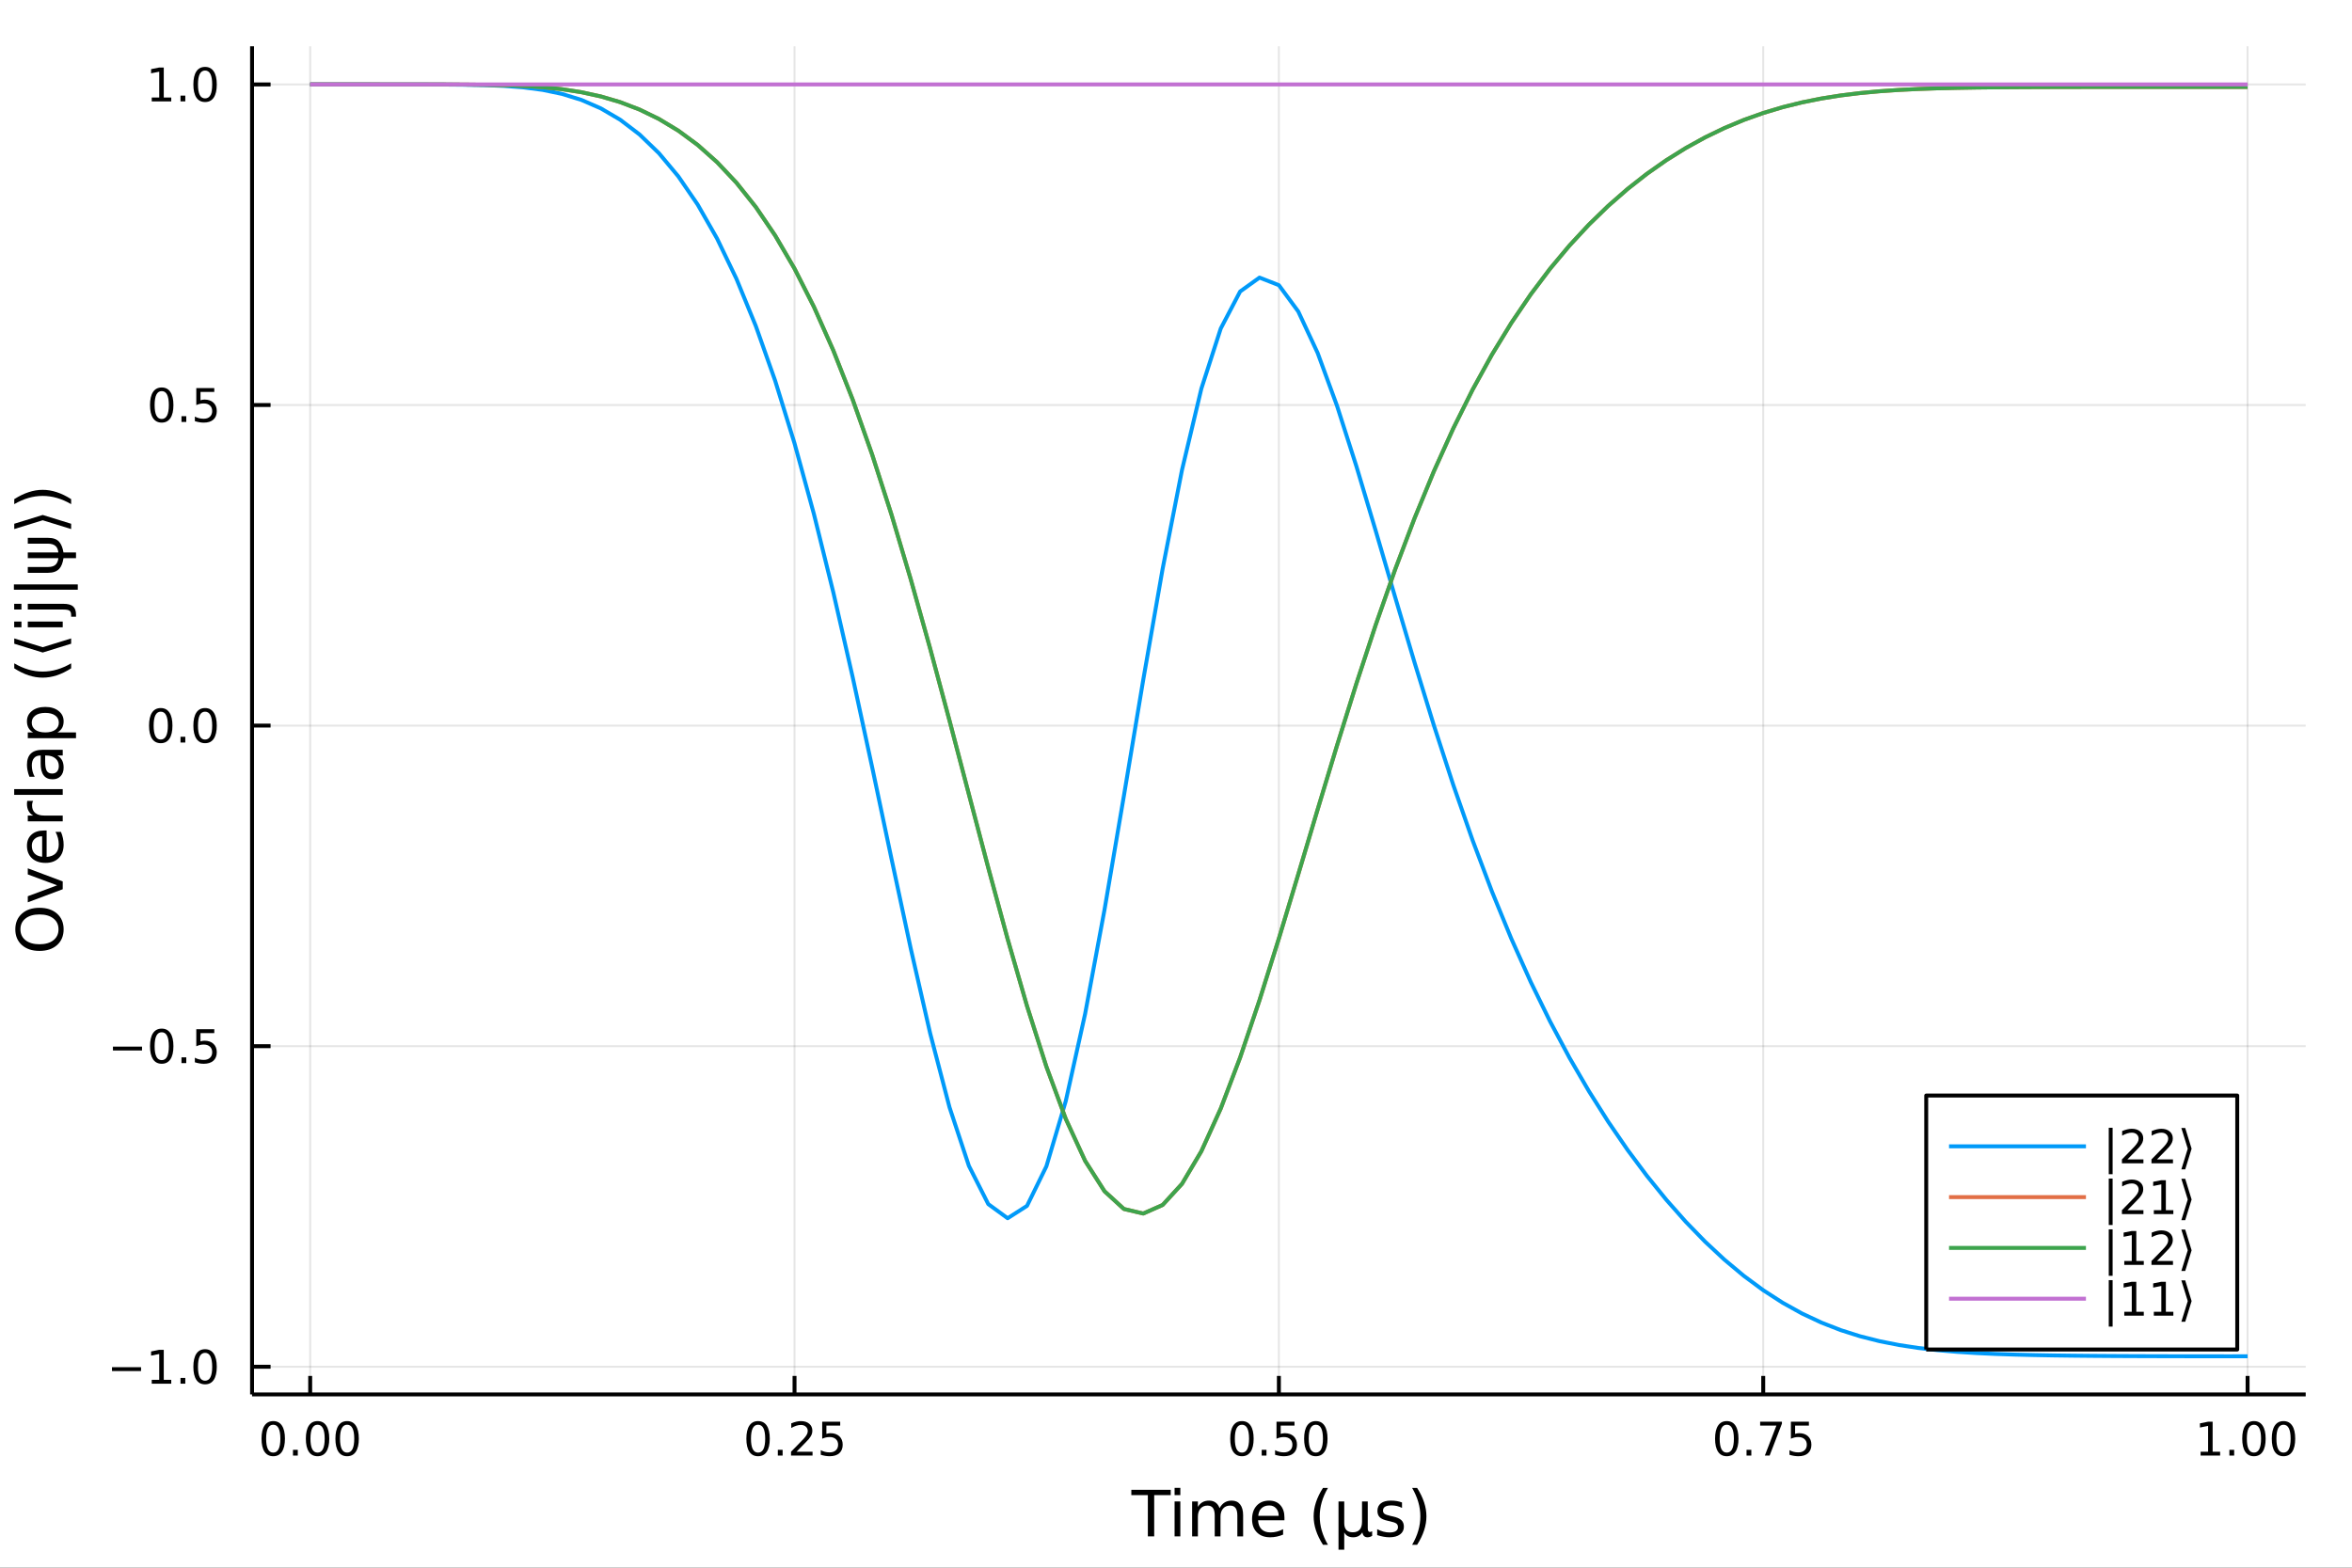 <?xml version="1.0" encoding="utf-8"?>
<svg xmlns="http://www.w3.org/2000/svg" xmlns:xlink="http://www.w3.org/1999/xlink" width="600" height="400" viewBox="0 0 2400 1600">
<rect x="0" y="0" width="2400" height="1600" fill="#333333" stroke="none"/>
<defs>
  <clipPath id="clip220">
    <rect x="0" y="0" width="2400" height="1600"/>
  </clipPath>
</defs>
<path clip-path="url(#clip220)" d="
M0 1600 L2400 1600 L2400 0 L0 0  Z
  " fill="#ffffff" fill-rule="evenodd" fill-opacity="1"/>
<defs>
  <clipPath id="clip221">
    <rect x="480" y="0" width="1681" height="1600"/>
  </clipPath>
</defs>
<path clip-path="url(#clip220)" d="
M257.204 1423.18 L2352.76 1423.18 L2352.76 47.244 L257.204 47.244  Z
  " fill="#ffffff" fill-rule="evenodd" fill-opacity="1"/>
<defs>
  <clipPath id="clip222">
    <rect x="257" y="47" width="2097" height="1377"/>
  </clipPath>
</defs>
<polyline clip-path="url(#clip222)" style="stroke:#000000; stroke-linecap:butt; stroke-linejoin:round; stroke-width:2; stroke-opacity:0.1; fill:none" points="
  316.512,1423.18 316.512,47.244 
  "/>
<polyline clip-path="url(#clip222)" style="stroke:#000000; stroke-linecap:butt; stroke-linejoin:round; stroke-width:2; stroke-opacity:0.1; fill:none" points="
  810.746,1423.18 810.746,47.244 
  "/>
<polyline clip-path="url(#clip222)" style="stroke:#000000; stroke-linecap:butt; stroke-linejoin:round; stroke-width:2; stroke-opacity:0.1; fill:none" points="
  1304.98,1423.18 1304.98,47.244 
  "/>
<polyline clip-path="url(#clip222)" style="stroke:#000000; stroke-linecap:butt; stroke-linejoin:round; stroke-width:2; stroke-opacity:0.1; fill:none" points="
  1799.21,1423.18 1799.21,47.244 
  "/>
<polyline clip-path="url(#clip222)" style="stroke:#000000; stroke-linecap:butt; stroke-linejoin:round; stroke-width:2; stroke-opacity:0.1; fill:none" points="
  2293.45,1423.18 2293.45,47.244 
  "/>
<polyline clip-path="url(#clip220)" style="stroke:#000000; stroke-linecap:butt; stroke-linejoin:round; stroke-width:4; stroke-opacity:1; fill:none" points="
  257.204,1423.18 2352.76,1423.18 
  "/>
<polyline clip-path="url(#clip220)" style="stroke:#000000; stroke-linecap:butt; stroke-linejoin:round; stroke-width:4; stroke-opacity:1; fill:none" points="
  316.512,1423.18 316.512,1404.28 
  "/>
<polyline clip-path="url(#clip220)" style="stroke:#000000; stroke-linecap:butt; stroke-linejoin:round; stroke-width:4; stroke-opacity:1; fill:none" points="
  810.746,1423.18 810.746,1404.28 
  "/>
<polyline clip-path="url(#clip220)" style="stroke:#000000; stroke-linecap:butt; stroke-linejoin:round; stroke-width:4; stroke-opacity:1; fill:none" points="
  1304.98,1423.18 1304.98,1404.28 
  "/>
<polyline clip-path="url(#clip220)" style="stroke:#000000; stroke-linecap:butt; stroke-linejoin:round; stroke-width:4; stroke-opacity:1; fill:none" points="
  1799.21,1423.18 1799.21,1404.28 
  "/>
<polyline clip-path="url(#clip220)" style="stroke:#000000; stroke-linecap:butt; stroke-linejoin:round; stroke-width:4; stroke-opacity:1; fill:none" points="
  2293.45,1423.18 2293.45,1404.28 
  "/>
<path clip-path="url(#clip220)" d="M278.816 1454.1 Q275.204 1454.1 273.376 1457.66 Q271.57 1461.2 271.57 1468.33 Q271.57 1475.44 273.376 1479.01 Q275.204 1482.55 278.816 1482.55 Q282.45 1482.55 284.255 1479.01 Q286.084 1475.44 286.084 1468.33 Q286.084 1461.2 284.255 1457.66 Q282.45 1454.1 278.816 1454.1 M278.816 1450.39 Q284.626 1450.39 287.681 1455 Q290.76 1459.58 290.76 1468.33 Q290.76 1477.06 287.681 1481.67 Q284.626 1486.25 278.816 1486.25 Q273.005 1486.25 269.927 1481.67 Q266.871 1477.06 266.871 1468.33 Q266.871 1459.58 269.927 1455 Q273.005 1450.39 278.816 1450.39 Z" fill="#000000" fill-rule="evenodd" fill-opacity="1" /><path clip-path="url(#clip220)" d="M298.977 1479.7 L303.862 1479.7 L303.862 1485.58 L298.977 1485.58 L298.977 1479.7 Z" fill="#000000" fill-rule="evenodd" fill-opacity="1" /><path clip-path="url(#clip220)" d="M324.047 1454.1 Q320.436 1454.1 318.607 1457.66 Q316.801 1461.2 316.801 1468.33 Q316.801 1475.44 318.607 1479.01 Q320.436 1482.55 324.047 1482.55 Q327.681 1482.55 329.487 1479.01 Q331.315 1475.44 331.315 1468.33 Q331.315 1461.2 329.487 1457.66 Q327.681 1454.1 324.047 1454.1 M324.047 1450.39 Q329.857 1450.39 332.912 1455 Q335.991 1459.58 335.991 1468.33 Q335.991 1477.06 332.912 1481.67 Q329.857 1486.25 324.047 1486.25 Q318.237 1486.25 315.158 1481.67 Q312.102 1477.06 312.102 1468.33 Q312.102 1459.58 315.158 1455 Q318.237 1450.39 324.047 1450.39 Z" fill="#000000" fill-rule="evenodd" fill-opacity="1" /><path clip-path="url(#clip220)" d="M354.209 1454.1 Q350.598 1454.1 348.769 1457.66 Q346.963 1461.2 346.963 1468.33 Q346.963 1475.44 348.769 1479.01 Q350.598 1482.55 354.209 1482.55 Q357.843 1482.55 359.648 1479.01 Q361.477 1475.44 361.477 1468.33 Q361.477 1461.2 359.648 1457.66 Q357.843 1454.1 354.209 1454.1 M354.209 1450.39 Q360.019 1450.39 363.074 1455 Q366.153 1459.58 366.153 1468.33 Q366.153 1477.06 363.074 1481.67 Q360.019 1486.25 354.209 1486.25 Q348.399 1486.25 345.32 1481.67 Q342.264 1477.06 342.264 1468.33 Q342.264 1459.58 345.32 1455 Q348.399 1450.39 354.209 1450.39 Z" fill="#000000" fill-rule="evenodd" fill-opacity="1" /><path clip-path="url(#clip220)" d="M773.547 1454.1 Q769.936 1454.1 768.107 1457.66 Q766.302 1461.2 766.302 1468.33 Q766.302 1475.44 768.107 1479.01 Q769.936 1482.55 773.547 1482.55 Q777.181 1482.55 778.987 1479.01 Q780.816 1475.44 780.816 1468.33 Q780.816 1461.2 778.987 1457.66 Q777.181 1454.1 773.547 1454.1 M773.547 1450.39 Q779.357 1450.39 782.413 1455 Q785.492 1459.58 785.492 1468.33 Q785.492 1477.06 782.413 1481.67 Q779.357 1486.25 773.547 1486.25 Q767.737 1486.25 764.658 1481.67 Q761.603 1477.06 761.603 1468.33 Q761.603 1459.58 764.658 1455 Q767.737 1450.39 773.547 1450.39 Z" fill="#000000" fill-rule="evenodd" fill-opacity="1" /><path clip-path="url(#clip220)" d="M793.709 1479.7 L798.593 1479.7 L798.593 1485.58 L793.709 1485.58 L793.709 1479.7 Z" fill="#000000" fill-rule="evenodd" fill-opacity="1" /><path clip-path="url(#clip220)" d="M812.806 1481.64 L829.126 1481.64 L829.126 1485.58 L807.181 1485.58 L807.181 1481.64 Q809.843 1478.89 814.427 1474.26 Q819.033 1469.61 820.214 1468.27 Q822.459 1465.74 823.339 1464.01 Q824.241 1462.25 824.241 1460.56 Q824.241 1457.8 822.297 1456.07 Q820.376 1454.33 817.274 1454.33 Q815.075 1454.33 812.621 1455.09 Q810.19 1455.86 807.413 1457.41 L807.413 1452.69 Q810.237 1451.55 812.69 1450.97 Q815.144 1450.39 817.181 1450.39 Q822.552 1450.39 825.746 1453.08 Q828.94 1455.77 828.94 1460.26 Q828.94 1462.39 828.13 1464.31 Q827.343 1466.2 825.237 1468.8 Q824.658 1469.47 821.556 1472.69 Q818.454 1475.88 812.806 1481.64 Z" fill="#000000" fill-rule="evenodd" fill-opacity="1" /><path clip-path="url(#clip220)" d="M838.987 1451.02 L857.343 1451.02 L857.343 1454.96 L843.269 1454.96 L843.269 1463.43 Q844.288 1463.08 845.306 1462.92 Q846.325 1462.73 847.343 1462.73 Q853.13 1462.73 856.51 1465.9 Q859.889 1469.08 859.889 1474.49 Q859.889 1480.07 856.417 1483.17 Q852.945 1486.25 846.625 1486.25 Q844.45 1486.25 842.181 1485.88 Q839.936 1485.51 837.528 1484.77 L837.528 1480.07 Q839.612 1481.2 841.834 1481.76 Q844.056 1482.32 846.533 1482.32 Q850.537 1482.32 852.875 1480.21 Q855.213 1478.1 855.213 1474.49 Q855.213 1470.88 852.875 1468.77 Q850.537 1466.67 846.533 1466.67 Q844.658 1466.67 842.783 1467.08 Q840.931 1467.5 838.987 1468.38 L838.987 1451.02 Z" fill="#000000" fill-rule="evenodd" fill-opacity="1" /><path clip-path="url(#clip220)" d="M1267.28 1454.1 Q1263.67 1454.1 1261.84 1457.66 Q1260.04 1461.2 1260.04 1468.33 Q1260.04 1475.44 1261.84 1479.01 Q1263.67 1482.55 1267.28 1482.55 Q1270.92 1482.55 1272.72 1479.01 Q1274.55 1475.44 1274.55 1468.33 Q1274.55 1461.2 1272.72 1457.66 Q1270.92 1454.1 1267.28 1454.1 M1267.28 1450.39 Q1273.09 1450.39 1276.15 1455 Q1279.23 1459.58 1279.23 1468.33 Q1279.23 1477.06 1276.15 1481.67 Q1273.09 1486.25 1267.28 1486.25 Q1261.47 1486.25 1258.39 1481.67 Q1255.34 1477.06 1255.34 1468.33 Q1255.34 1459.58 1258.39 1455 Q1261.47 1450.39 1267.28 1450.39 Z" fill="#000000" fill-rule="evenodd" fill-opacity="1" /><path clip-path="url(#clip220)" d="M1287.45 1479.7 L1292.33 1479.7 L1292.33 1485.58 L1287.45 1485.58 L1287.45 1479.7 Z" fill="#000000" fill-rule="evenodd" fill-opacity="1" /><path clip-path="url(#clip220)" d="M1302.56 1451.02 L1320.92 1451.02 L1320.92 1454.96 L1306.84 1454.96 L1306.84 1463.43 Q1307.86 1463.08 1308.88 1462.92 Q1309.9 1462.73 1310.92 1462.73 Q1316.7 1462.73 1320.08 1465.9 Q1323.46 1469.08 1323.46 1474.49 Q1323.46 1480.07 1319.99 1483.17 Q1316.52 1486.25 1310.2 1486.25 Q1308.02 1486.25 1305.76 1485.88 Q1303.51 1485.51 1301.1 1484.77 L1301.1 1480.07 Q1303.19 1481.2 1305.41 1481.76 Q1307.63 1482.32 1310.11 1482.32 Q1314.11 1482.32 1316.45 1480.21 Q1318.79 1478.1 1318.79 1474.49 Q1318.79 1470.88 1316.45 1468.77 Q1314.11 1466.67 1310.11 1466.67 Q1308.23 1466.67 1306.36 1467.08 Q1304.51 1467.5 1302.56 1468.38 L1302.56 1451.02 Z" fill="#000000" fill-rule="evenodd" fill-opacity="1" /><path clip-path="url(#clip220)" d="M1342.68 1454.1 Q1339.07 1454.1 1337.24 1457.66 Q1335.43 1461.2 1335.43 1468.33 Q1335.43 1475.44 1337.24 1479.01 Q1339.07 1482.55 1342.68 1482.55 Q1346.31 1482.55 1348.12 1479.01 Q1349.95 1475.44 1349.95 1468.33 Q1349.95 1461.2 1348.12 1457.66 Q1346.31 1454.1 1342.68 1454.1 M1342.68 1450.39 Q1348.49 1450.39 1351.54 1455 Q1354.62 1459.58 1354.62 1468.33 Q1354.62 1477.06 1351.54 1481.67 Q1348.49 1486.25 1342.68 1486.25 Q1336.87 1486.25 1333.79 1481.67 Q1330.73 1477.06 1330.73 1468.33 Q1330.73 1459.58 1333.79 1455 Q1336.87 1450.39 1342.68 1450.39 Z" fill="#000000" fill-rule="evenodd" fill-opacity="1" /><path clip-path="url(#clip220)" d="M1762.02 1454.1 Q1758.4 1454.1 1756.58 1457.66 Q1754.77 1461.2 1754.77 1468.33 Q1754.77 1475.44 1756.58 1479.01 Q1758.4 1482.55 1762.02 1482.55 Q1765.65 1482.55 1767.45 1479.01 Q1769.28 1475.44 1769.28 1468.33 Q1769.28 1461.2 1767.45 1457.66 Q1765.65 1454.1 1762.02 1454.1 M1762.02 1450.39 Q1767.83 1450.39 1770.88 1455 Q1773.96 1459.58 1773.96 1468.33 Q1773.96 1477.06 1770.88 1481.67 Q1767.83 1486.25 1762.02 1486.25 Q1756.2 1486.25 1753.13 1481.67 Q1750.07 1477.06 1750.07 1468.33 Q1750.07 1459.58 1753.13 1455 Q1756.2 1450.39 1762.02 1450.39 Z" fill="#000000" fill-rule="evenodd" fill-opacity="1" /><path clip-path="url(#clip220)" d="M1782.18 1479.7 L1787.06 1479.7 L1787.06 1485.58 L1782.18 1485.58 L1782.18 1479.7 Z" fill="#000000" fill-rule="evenodd" fill-opacity="1" /><path clip-path="url(#clip220)" d="M1796.07 1451.02 L1818.29 1451.02 L1818.29 1453.01 L1805.74 1485.58 L1800.86 1485.58 L1812.66 1454.96 L1796.07 1454.96 L1796.07 1451.02 Z" fill="#000000" fill-rule="evenodd" fill-opacity="1" /><path clip-path="url(#clip220)" d="M1827.45 1451.02 L1845.81 1451.02 L1845.81 1454.96 L1831.74 1454.96 L1831.74 1463.43 Q1832.76 1463.08 1833.77 1462.92 Q1834.79 1462.73 1835.81 1462.73 Q1841.6 1462.73 1844.98 1465.9 Q1848.36 1469.08 1848.36 1474.49 Q1848.36 1480.07 1844.88 1483.17 Q1841.41 1486.25 1835.09 1486.25 Q1832.92 1486.25 1830.65 1485.88 Q1828.4 1485.51 1826 1484.77 L1826 1480.07 Q1828.08 1481.2 1830.3 1481.76 Q1832.52 1482.32 1835 1482.32 Q1839.01 1482.32 1841.34 1480.21 Q1843.68 1478.1 1843.68 1474.49 Q1843.68 1470.88 1841.34 1468.77 Q1839.01 1466.67 1835 1466.67 Q1833.13 1466.67 1831.25 1467.08 Q1829.4 1467.5 1827.45 1468.38 L1827.45 1451.02 Z" fill="#000000" fill-rule="evenodd" fill-opacity="1" /><path clip-path="url(#clip220)" d="M2245.52 1481.64 L2253.16 1481.64 L2253.16 1455.28 L2244.85 1456.95 L2244.85 1452.69 L2253.11 1451.02 L2257.79 1451.02 L2257.79 1481.64 L2265.43 1481.64 L2265.43 1485.58 L2245.52 1485.58 L2245.52 1481.64 Z" fill="#000000" fill-rule="evenodd" fill-opacity="1" /><path clip-path="url(#clip220)" d="M2274.87 1479.7 L2279.76 1479.7 L2279.76 1485.58 L2274.87 1485.58 L2274.87 1479.7 Z" fill="#000000" fill-rule="evenodd" fill-opacity="1" /><path clip-path="url(#clip220)" d="M2299.94 1454.1 Q2296.33 1454.1 2294.5 1457.66 Q2292.7 1461.2 2292.7 1468.33 Q2292.7 1475.44 2294.5 1479.01 Q2296.33 1482.55 2299.94 1482.55 Q2303.58 1482.55 2305.38 1479.01 Q2307.21 1475.44 2307.21 1468.33 Q2307.21 1461.2 2305.38 1457.66 Q2303.58 1454.1 2299.94 1454.1 M2299.94 1450.39 Q2305.75 1450.39 2308.81 1455 Q2311.89 1459.58 2311.89 1468.33 Q2311.89 1477.06 2308.81 1481.67 Q2305.75 1486.25 2299.94 1486.25 Q2294.13 1486.25 2291.05 1481.67 Q2288 1477.06 2288 1468.33 Q2288 1459.58 2291.05 1455 Q2294.13 1450.39 2299.94 1450.39 Z" fill="#000000" fill-rule="evenodd" fill-opacity="1" /><path clip-path="url(#clip220)" d="M2330.1 1454.1 Q2326.49 1454.1 2324.66 1457.66 Q2322.86 1461.2 2322.86 1468.33 Q2322.86 1475.44 2324.66 1479.01 Q2326.49 1482.55 2330.1 1482.55 Q2333.74 1482.55 2335.54 1479.01 Q2337.37 1475.44 2337.37 1468.33 Q2337.37 1461.2 2335.54 1457.66 Q2333.74 1454.1 2330.1 1454.1 M2330.1 1450.39 Q2335.91 1450.39 2338.97 1455 Q2342.05 1459.58 2342.05 1468.33 Q2342.05 1477.06 2338.97 1481.67 Q2335.91 1486.25 2330.1 1486.25 Q2324.29 1486.25 2321.21 1481.67 Q2318.16 1477.06 2318.16 1468.33 Q2318.16 1459.58 2321.21 1455 Q2324.29 1450.39 2330.1 1450.39 Z" fill="#000000" fill-rule="evenodd" fill-opacity="1" /><path clip-path="url(#clip220)" d="M1154.42 1520.52 L1194.61 1520.52 L1194.61 1525.93 L1177.75 1525.93 L1177.75 1568.04 L1171.28 1568.04 L1171.28 1525.93 L1154.42 1525.93 L1154.42 1520.52 Z" fill="#000000" fill-rule="evenodd" fill-opacity="1" /><path clip-path="url(#clip220)" d="M1198.56 1532.4 L1204.42 1532.4 L1204.42 1568.04 L1198.56 1568.04 L1198.56 1532.4 M1198.56 1518.52 L1204.42 1518.52 L1204.42 1525.93 L1198.56 1525.93 L1198.56 1518.52 Z" fill="#000000" fill-rule="evenodd" fill-opacity="1" /><path clip-path="url(#clip220)" d="M1244.43 1539.24 Q1246.62 1535.29 1249.68 1533.41 Q1252.73 1531.54 1256.87 1531.54 Q1262.44 1531.54 1265.46 1535.45 Q1268.49 1539.33 1268.49 1546.53 L1268.49 1568.04 L1262.6 1568.04 L1262.6 1546.72 Q1262.6 1541.59 1260.79 1539.11 Q1258.97 1536.63 1255.25 1536.63 Q1250.7 1536.63 1248.05 1539.65 Q1245.41 1542.68 1245.41 1547.9 L1245.41 1568.04 L1239.52 1568.04 L1239.52 1546.72 Q1239.52 1541.56 1237.71 1539.11 Q1235.9 1536.63 1232.11 1536.63 Q1227.62 1536.63 1224.98 1539.68 Q1222.34 1542.71 1222.34 1547.9 L1222.34 1568.04 L1216.45 1568.04 L1216.45 1532.4 L1222.34 1532.4 L1222.34 1537.93 Q1224.34 1534.66 1227.14 1533.1 Q1229.94 1531.54 1233.8 1531.54 Q1237.68 1531.54 1240.38 1533.51 Q1243.12 1535.48 1244.43 1539.24 Z" fill="#000000" fill-rule="evenodd" fill-opacity="1" /><path clip-path="url(#clip220)" d="M1310.66 1548.76 L1310.66 1551.62 L1283.73 1551.62 Q1284.12 1557.67 1287.36 1560.85 Q1290.64 1564 1296.47 1564 Q1299.84 1564 1302.99 1563.17 Q1306.17 1562.35 1309.29 1560.69 L1309.29 1566.23 Q1306.14 1567.57 1302.83 1568.27 Q1299.52 1568.97 1296.12 1568.97 Q1287.59 1568.97 1282.59 1564 Q1277.62 1559.04 1277.62 1550.57 Q1277.62 1541.82 1282.33 1536.69 Q1287.08 1531.54 1295.1 1531.54 Q1302.29 1531.54 1306.46 1536.18 Q1310.66 1540.8 1310.66 1548.76 M1304.8 1547.04 Q1304.74 1542.23 1302.1 1539.37 Q1299.49 1536.5 1295.16 1536.5 Q1290.26 1536.5 1287.3 1539.27 Q1284.37 1542.04 1283.93 1547.07 L1304.8 1547.04 Z" fill="#000000" fill-rule="evenodd" fill-opacity="1" /><path clip-path="url(#clip220)" d="M1355.06 1518.58 Q1350.8 1525.9 1348.73 1533.06 Q1346.66 1540.23 1346.66 1547.58 Q1346.66 1554.93 1348.73 1562.16 Q1350.83 1569.35 1355.06 1576.64 L1349.97 1576.64 Q1345.2 1569.16 1342.81 1561.93 Q1340.45 1554.71 1340.45 1547.58 Q1340.45 1540.48 1342.81 1533.29 Q1345.16 1526.09 1349.97 1518.58 L1355.06 1518.58 Z" fill="#000000" fill-rule="evenodd" fill-opacity="1" /><path clip-path="url(#clip220)" d="M1365.82 1581.6 L1365.82 1532.4 L1371.68 1532.4 L1371.68 1554.55 Q1371.68 1559.16 1373.87 1561.52 Q1376.07 1563.87 1380.37 1563.87 Q1385.08 1563.87 1387.43 1561.2 Q1389.82 1558.53 1389.82 1553.18 L1389.82 1532.4 L1395.68 1532.4 L1395.68 1559.83 Q1395.68 1561.74 1396.22 1562.66 Q1396.79 1563.56 1397.97 1563.56 Q1398.25 1563.56 1398.76 1563.4 Q1399.27 1563.21 1400.16 1562.82 L1400.16 1567.53 Q1398.86 1568.27 1397.68 1568.62 Q1396.53 1568.97 1395.42 1568.97 Q1393.22 1568.97 1391.92 1567.73 Q1390.61 1566.48 1390.14 1563.94 Q1388.55 1566.45 1386.22 1567.73 Q1383.93 1568.97 1380.81 1568.97 Q1377.56 1568.97 1375.27 1567.73 Q1373.01 1566.48 1371.68 1564 L1371.68 1581.6 L1365.82 1581.6 Z" fill="#000000" fill-rule="evenodd" fill-opacity="1" /><path clip-path="url(#clip220)" d="M1430.62 1533.45 L1430.62 1538.98 Q1428.14 1537.71 1425.47 1537.07 Q1422.79 1536.44 1419.93 1536.44 Q1415.57 1536.44 1413.37 1537.77 Q1411.21 1539.11 1411.21 1541.79 Q1411.21 1543.82 1412.77 1545 Q1414.33 1546.15 1419.04 1547.2 L1421.04 1547.64 Q1427.28 1548.98 1429.89 1551.43 Q1432.53 1553.85 1432.53 1558.21 Q1432.53 1563.17 1428.59 1566.07 Q1424.67 1568.97 1417.8 1568.97 Q1414.93 1568.97 1411.81 1568.39 Q1408.73 1567.85 1405.29 1566.74 L1405.29 1560.69 Q1408.53 1562.38 1411.69 1563.24 Q1414.84 1564.07 1417.92 1564.07 Q1422.06 1564.07 1424.29 1562.66 Q1426.52 1561.23 1426.52 1558.65 Q1426.52 1556.27 1424.89 1554.99 Q1423.3 1553.72 1417.86 1552.54 L1415.82 1552.07 Q1410.38 1550.92 1407.96 1548.56 Q1405.54 1546.18 1405.54 1542.04 Q1405.54 1537.01 1409.11 1534.27 Q1412.67 1531.54 1419.23 1531.54 Q1422.47 1531.54 1425.34 1532.01 Q1428.2 1532.49 1430.62 1533.45 Z" fill="#000000" fill-rule="evenodd" fill-opacity="1" /><path clip-path="url(#clip220)" d="M1440.94 1518.58 L1446.03 1518.58 Q1450.8 1526.09 1453.16 1533.29 Q1455.54 1540.48 1455.54 1547.58 Q1455.54 1554.71 1453.16 1561.93 Q1450.8 1569.16 1446.03 1576.64 L1440.94 1576.64 Q1445.17 1569.35 1447.24 1562.16 Q1449.34 1554.93 1449.34 1547.58 Q1449.34 1540.23 1447.24 1533.06 Q1445.17 1525.9 1440.94 1518.58 Z" fill="#000000" fill-rule="evenodd" fill-opacity="1" /><polyline clip-path="url(#clip222)" style="stroke:#000000; stroke-linecap:butt; stroke-linejoin:round; stroke-width:2; stroke-opacity:0.1; fill:none" points="
  257.204,1394.92 2352.76,1394.92 
  "/>
<polyline clip-path="url(#clip222)" style="stroke:#000000; stroke-linecap:butt; stroke-linejoin:round; stroke-width:2; stroke-opacity:0.1; fill:none" points="
  257.204,1067.74 2352.76,1067.74 
  "/>
<polyline clip-path="url(#clip222)" style="stroke:#000000; stroke-linecap:butt; stroke-linejoin:round; stroke-width:2; stroke-opacity:0.1; fill:none" points="
  257.204,740.553 2352.76,740.553 
  "/>
<polyline clip-path="url(#clip222)" style="stroke:#000000; stroke-linecap:butt; stroke-linejoin:round; stroke-width:2; stroke-opacity:0.1; fill:none" points="
  257.204,413.369 2352.76,413.369 
  "/>
<polyline clip-path="url(#clip222)" style="stroke:#000000; stroke-linecap:butt; stroke-linejoin:round; stroke-width:2; stroke-opacity:0.1; fill:none" points="
  257.204,86.186 2352.76,86.186 
  "/>
<polyline clip-path="url(#clip220)" style="stroke:#000000; stroke-linecap:butt; stroke-linejoin:round; stroke-width:4; stroke-opacity:1; fill:none" points="
  257.204,1423.18 257.204,47.244 
  "/>
<polyline clip-path="url(#clip220)" style="stroke:#000000; stroke-linecap:butt; stroke-linejoin:round; stroke-width:4; stroke-opacity:1; fill:none" points="
  257.204,1394.92 276.102,1394.92 
  "/>
<polyline clip-path="url(#clip220)" style="stroke:#000000; stroke-linecap:butt; stroke-linejoin:round; stroke-width:4; stroke-opacity:1; fill:none" points="
  257.204,1067.74 276.102,1067.74 
  "/>
<polyline clip-path="url(#clip220)" style="stroke:#000000; stroke-linecap:butt; stroke-linejoin:round; stroke-width:4; stroke-opacity:1; fill:none" points="
  257.204,740.553 276.102,740.553 
  "/>
<polyline clip-path="url(#clip220)" style="stroke:#000000; stroke-linecap:butt; stroke-linejoin:round; stroke-width:4; stroke-opacity:1; fill:none" points="
  257.204,413.369 276.102,413.369 
  "/>
<polyline clip-path="url(#clip220)" style="stroke:#000000; stroke-linecap:butt; stroke-linejoin:round; stroke-width:4; stroke-opacity:1; fill:none" points="
  257.204,86.186 276.102,86.186 
  "/>
<path clip-path="url(#clip220)" d="M114.26 1395.37 L143.936 1395.37 L143.936 1399.31 L114.26 1399.31 L114.26 1395.37 Z" fill="#000000" fill-rule="evenodd" fill-opacity="1" /><path clip-path="url(#clip220)" d="M154.839 1408.27 L162.477 1408.27 L162.477 1381.9 L154.167 1383.57 L154.167 1379.31 L162.431 1377.64 L167.107 1377.64 L167.107 1408.27 L174.746 1408.27 L174.746 1412.2 L154.839 1412.2 L154.839 1408.27 Z" fill="#000000" fill-rule="evenodd" fill-opacity="1" /><path clip-path="url(#clip220)" d="M184.19 1406.32 L189.075 1406.32 L189.075 1412.2 L184.19 1412.2 L184.19 1406.32 Z" fill="#000000" fill-rule="evenodd" fill-opacity="1" /><path clip-path="url(#clip220)" d="M209.26 1380.72 Q205.649 1380.72 203.82 1384.28 Q202.014 1387.83 202.014 1394.95 Q202.014 1402.06 203.82 1405.63 Q205.649 1409.17 209.26 1409.17 Q212.894 1409.17 214.699 1405.63 Q216.528 1402.06 216.528 1394.95 Q216.528 1387.83 214.699 1384.28 Q212.894 1380.72 209.26 1380.72 M209.26 1377.02 Q215.07 1377.02 218.125 1381.62 Q221.204 1386.2 221.204 1394.95 Q221.204 1403.68 218.125 1408.29 Q215.07 1412.87 209.26 1412.87 Q203.449 1412.87 200.371 1408.29 Q197.315 1403.68 197.315 1394.95 Q197.315 1386.2 200.371 1381.62 Q203.449 1377.02 209.26 1377.02 Z" fill="#000000" fill-rule="evenodd" fill-opacity="1" /><path clip-path="url(#clip220)" d="M115.256 1068.19 L144.931 1068.19 L144.931 1072.12 L115.256 1072.12 L115.256 1068.19 Z" fill="#000000" fill-rule="evenodd" fill-opacity="1" /><path clip-path="url(#clip220)" d="M165.024 1053.54 Q161.413 1053.54 159.584 1057.1 Q157.778 1060.64 157.778 1067.77 Q157.778 1074.88 159.584 1078.44 Q161.413 1081.98 165.024 1081.98 Q168.658 1081.98 170.464 1078.44 Q172.292 1074.88 172.292 1067.77 Q172.292 1060.64 170.464 1057.1 Q168.658 1053.54 165.024 1053.54 M165.024 1049.83 Q170.834 1049.83 173.889 1054.44 Q176.968 1059.02 176.968 1067.77 Q176.968 1076.5 173.889 1081.1 Q170.834 1085.69 165.024 1085.69 Q159.214 1085.69 156.135 1081.1 Q153.079 1076.5 153.079 1067.77 Q153.079 1059.02 156.135 1054.44 Q159.214 1049.83 165.024 1049.83 Z" fill="#000000" fill-rule="evenodd" fill-opacity="1" /><path clip-path="url(#clip220)" d="M185.186 1079.14 L190.07 1079.14 L190.07 1085.02 L185.186 1085.02 L185.186 1079.14 Z" fill="#000000" fill-rule="evenodd" fill-opacity="1" /><path clip-path="url(#clip220)" d="M200.301 1050.46 L218.658 1050.46 L218.658 1054.39 L204.584 1054.39 L204.584 1062.86 Q205.602 1062.52 206.621 1062.35 Q207.639 1062.17 208.658 1062.17 Q214.445 1062.17 217.824 1065.34 Q221.204 1068.51 221.204 1073.93 Q221.204 1079.51 217.732 1082.61 Q214.26 1085.69 207.94 1085.69 Q205.764 1085.69 203.496 1085.32 Q201.25 1084.95 198.843 1084.21 L198.843 1079.51 Q200.926 1080.64 203.149 1081.2 Q205.371 1081.75 207.848 1081.75 Q211.852 1081.75 214.19 1079.65 Q216.528 1077.54 216.528 1073.93 Q216.528 1070.32 214.19 1068.21 Q211.852 1066.1 207.848 1066.1 Q205.973 1066.1 204.098 1066.52 Q202.246 1066.94 200.301 1067.82 L200.301 1050.46 Z" fill="#000000" fill-rule="evenodd" fill-opacity="1" /><path clip-path="url(#clip220)" d="M164.028 726.352 Q160.417 726.352 158.589 729.916 Q156.783 733.458 156.783 740.588 Q156.783 747.694 158.589 751.259 Q160.417 754.801 164.028 754.801 Q167.663 754.801 169.468 751.259 Q171.297 747.694 171.297 740.588 Q171.297 733.458 169.468 729.916 Q167.663 726.352 164.028 726.352 M164.028 722.648 Q169.839 722.648 172.894 727.254 Q175.973 731.838 175.973 740.588 Q175.973 749.314 172.894 753.921 Q169.839 758.504 164.028 758.504 Q158.218 758.504 155.14 753.921 Q152.084 749.314 152.084 740.588 Q152.084 731.838 155.14 727.254 Q158.218 722.648 164.028 722.648 Z" fill="#000000" fill-rule="evenodd" fill-opacity="1" /><path clip-path="url(#clip220)" d="M184.19 751.953 L189.075 751.953 L189.075 757.833 L184.19 757.833 L184.19 751.953 Z" fill="#000000" fill-rule="evenodd" fill-opacity="1" /><path clip-path="url(#clip220)" d="M209.26 726.352 Q205.649 726.352 203.82 729.916 Q202.014 733.458 202.014 740.588 Q202.014 747.694 203.82 751.259 Q205.649 754.801 209.26 754.801 Q212.894 754.801 214.699 751.259 Q216.528 747.694 216.528 740.588 Q216.528 733.458 214.699 729.916 Q212.894 726.352 209.26 726.352 M209.26 722.648 Q215.07 722.648 218.125 727.254 Q221.204 731.838 221.204 740.588 Q221.204 749.314 218.125 753.921 Q215.07 758.504 209.26 758.504 Q203.449 758.504 200.371 753.921 Q197.315 749.314 197.315 740.588 Q197.315 731.838 200.371 727.254 Q203.449 722.648 209.26 722.648 Z" fill="#000000" fill-rule="evenodd" fill-opacity="1" /><path clip-path="url(#clip220)" d="M165.024 399.168 Q161.413 399.168 159.584 402.733 Q157.778 406.274 157.778 413.404 Q157.778 420.51 159.584 424.075 Q161.413 427.617 165.024 427.617 Q168.658 427.617 170.464 424.075 Q172.292 420.51 172.292 413.404 Q172.292 406.274 170.464 402.733 Q168.658 399.168 165.024 399.168 M165.024 395.464 Q170.834 395.464 173.889 400.071 Q176.968 404.654 176.968 413.404 Q176.968 422.131 173.889 426.737 Q170.834 431.321 165.024 431.321 Q159.214 431.321 156.135 426.737 Q153.079 422.131 153.079 413.404 Q153.079 404.654 156.135 400.071 Q159.214 395.464 165.024 395.464 Z" fill="#000000" fill-rule="evenodd" fill-opacity="1" /><path clip-path="url(#clip220)" d="M185.186 424.77 L190.07 424.77 L190.07 430.649 L185.186 430.649 L185.186 424.77 Z" fill="#000000" fill-rule="evenodd" fill-opacity="1" /><path clip-path="url(#clip220)" d="M200.301 396.089 L218.658 396.089 L218.658 400.024 L204.584 400.024 L204.584 408.497 Q205.602 408.149 206.621 407.987 Q207.639 407.802 208.658 407.802 Q214.445 407.802 217.824 410.973 Q221.204 414.145 221.204 419.561 Q221.204 425.14 217.732 428.242 Q214.26 431.321 207.94 431.321 Q205.764 431.321 203.496 430.95 Q201.25 430.58 198.843 429.839 L198.843 425.14 Q200.926 426.274 203.149 426.83 Q205.371 427.385 207.848 427.385 Q211.852 427.385 214.19 425.279 Q216.528 423.172 216.528 419.561 Q216.528 415.95 214.19 413.844 Q211.852 411.737 207.848 411.737 Q205.973 411.737 204.098 412.154 Q202.246 412.571 200.301 413.45 L200.301 396.089 Z" fill="#000000" fill-rule="evenodd" fill-opacity="1" /><path clip-path="url(#clip220)" d="M154.839 99.531 L162.477 99.531 L162.477 73.165 L154.167 74.832 L154.167 70.572 L162.431 68.906 L167.107 68.906 L167.107 99.531 L174.746 99.531 L174.746 103.466 L154.839 103.466 L154.839 99.531 Z" fill="#000000" fill-rule="evenodd" fill-opacity="1" /><path clip-path="url(#clip220)" d="M184.19 97.586 L189.075 97.586 L189.075 103.466 L184.19 103.466 L184.19 97.586 Z" fill="#000000" fill-rule="evenodd" fill-opacity="1" /><path clip-path="url(#clip220)" d="M209.26 71.984 Q205.649 71.984 203.82 75.549 Q202.014 79.091 202.014 86.22 Q202.014 93.327 203.82 96.892 Q205.649 100.433 209.26 100.433 Q212.894 100.433 214.699 96.892 Q216.528 93.327 216.528 86.22 Q216.528 79.091 214.699 75.549 Q212.894 71.984 209.26 71.984 M209.26 68.281 Q215.07 68.281 218.125 72.887 Q221.204 77.47 221.204 86.22 Q221.204 94.947 218.125 99.554 Q215.07 104.137 209.26 104.137 Q203.449 104.137 200.371 99.554 Q197.315 94.947 197.315 86.22 Q197.315 77.47 200.371 72.887 Q203.449 68.281 209.26 68.281 Z" fill="#000000" fill-rule="evenodd" fill-opacity="1" /><path clip-path="url(#clip220)" d="M20.845 948.479 Q20.845 955.481 26.064 959.619 Q31.284 963.725 40.292 963.725 Q49.267 963.725 54.487 959.619 Q59.707 955.481 59.707 948.479 Q59.707 941.477 54.487 937.403 Q49.267 933.297 40.292 933.297 Q31.284 933.297 26.064 937.403 Q20.845 941.477 20.845 948.479 M15.625 948.479 Q15.625 938.485 22.341 932.501 Q29.025 926.517 40.292 926.517 Q51.527 926.517 58.243 932.501 Q64.927 938.485 64.927 948.479 Q64.927 958.505 58.243 964.521 Q51.559 970.504 40.292 970.504 Q29.025 970.504 22.341 964.521 Q15.625 958.505 15.625 948.479 Z" fill="#000000" fill-rule="evenodd" fill-opacity="1" /><path clip-path="url(#clip220)" d="M28.356 920.916 L28.356 914.709 L58.275 903.569 L28.356 892.429 L28.356 886.222 L64.004 899.59 L64.004 907.548 L28.356 920.916 Z" fill="#000000" fill-rule="evenodd" fill-opacity="1" /><path clip-path="url(#clip220)" d="M44.716 847.646 L47.581 847.646 L47.581 874.573 Q53.628 874.191 56.811 870.945 Q59.962 867.666 59.962 861.842 Q59.962 858.468 59.134 855.317 Q58.307 852.134 56.652 849.015 L62.19 849.015 Q63.527 852.166 64.227 855.476 Q64.927 858.786 64.927 862.192 Q64.927 870.722 59.962 875.719 Q54.997 880.684 46.53 880.684 Q37.777 880.684 32.653 875.974 Q27.497 871.231 27.497 863.21 Q27.497 856.017 32.144 851.848 Q36.759 847.646 44.716 847.646 M42.997 853.503 Q38.191 853.566 35.327 856.208 Q32.462 858.818 32.462 863.147 Q32.462 868.048 35.231 871.008 Q38 873.937 43.029 874.382 L42.997 853.503 Z" fill="#000000" fill-rule="evenodd" fill-opacity="1" /><path clip-path="url(#clip220)" d="M33.831 817.377 Q33.258 818.364 33.003 819.542 Q32.717 820.687 32.717 822.088 Q32.717 827.053 35.963 829.727 Q39.178 832.369 45.225 832.369 L64.004 832.369 L64.004 838.257 L28.356 838.257 L28.356 832.369 L33.894 832.369 Q30.648 830.523 29.088 827.562 Q27.497 824.602 27.497 820.369 Q27.497 819.764 27.592 819.032 Q27.656 818.3 27.815 817.409 L33.831 817.377 Z" fill="#000000" fill-rule="evenodd" fill-opacity="1" /><path clip-path="url(#clip220)" d="M14.479 811.234 L14.479 805.378 L64.004 805.378 L64.004 811.234 L14.479 811.234 Z" fill="#000000" fill-rule="evenodd" fill-opacity="1" /><path clip-path="url(#clip220)" d="M46.085 776.923 Q46.085 784.021 47.708 786.758 Q49.331 789.496 53.246 789.496 Q56.365 789.496 58.211 787.459 Q60.026 785.39 60.026 781.857 Q60.026 776.987 56.588 774.059 Q53.119 771.099 47.39 771.099 L46.085 771.099 L46.085 776.923 M43.666 765.242 L64.004 765.242 L64.004 771.099 L58.593 771.099 Q61.84 773.104 63.399 776.096 Q64.927 779.088 64.927 783.416 Q64.927 788.891 61.872 792.137 Q58.784 795.352 53.628 795.352 Q47.612 795.352 44.557 791.342 Q41.501 787.299 41.501 779.31 L41.501 771.099 L40.928 771.099 Q36.886 771.099 34.69 773.772 Q32.462 776.414 32.462 781.22 Q32.462 784.276 33.194 787.172 Q33.926 790.068 35.39 792.742 L29.98 792.742 Q28.738 789.527 28.133 786.504 Q27.497 783.48 27.497 780.615 Q27.497 772.881 31.507 769.062 Q35.518 765.242 43.666 765.242 Z" fill="#000000" fill-rule="evenodd" fill-opacity="1" /><path clip-path="url(#clip220)" d="M58.657 747.514 L77.563 747.514 L77.563 753.402 L28.356 753.402 L28.356 747.514 L33.767 747.514 Q30.584 745.668 29.056 742.867 Q27.497 740.034 27.497 736.119 Q27.497 729.626 32.653 725.584 Q37.809 721.51 46.212 721.51 Q54.615 721.51 59.771 725.584 Q64.927 729.626 64.927 736.119 Q64.927 740.034 63.399 742.867 Q61.84 745.668 58.657 747.514 M46.212 727.589 Q39.751 727.589 36.09 730.263 Q32.398 732.904 32.398 737.551 Q32.398 742.198 36.09 744.872 Q39.751 747.514 46.212 747.514 Q52.673 747.514 56.365 744.872 Q60.026 742.198 60.026 737.551 Q60.026 732.904 56.365 730.263 Q52.673 727.589 46.212 727.589 Z" fill="#000000" fill-rule="evenodd" fill-opacity="1" /><path clip-path="url(#clip220)" d="M14.543 677.013 Q21.863 681.279 29.025 683.347 Q36.186 685.416 43.538 685.416 Q50.891 685.416 58.116 683.347 Q65.309 681.247 72.598 677.013 L72.598 682.106 Q65.118 686.88 57.893 689.267 Q50.668 691.623 43.538 691.623 Q36.441 691.623 29.247 689.267 Q22.054 686.912 14.543 682.106 L14.543 677.013 Z" fill="#000000" fill-rule="evenodd" fill-opacity="1" /><path clip-path="url(#clip220)" d="M43.57 665.969 L14.543 656.993 L14.543 651.582 L43.57 660.558 L72.598 651.582 L72.598 656.993 L43.57 665.969 Z" fill="#000000" fill-rule="evenodd" fill-opacity="1" /><path clip-path="url(#clip220)" d="M28.356 640.22 L28.356 634.363 L64.004 634.363 L64.004 640.22 L28.356 640.22 M14.479 640.22 L14.479 634.363 L21.895 634.363 L21.895 640.22 L14.479 640.22 Z" fill="#000000" fill-rule="evenodd" fill-opacity="1" /><path clip-path="url(#clip220)" d="M28.356 622.109 L28.356 616.253 L64.641 616.253 Q71.452 616.253 74.508 618.863 Q77.563 621.441 77.563 627.202 L77.563 629.43 L72.598 629.43 L72.598 627.87 Q72.598 624.528 71.038 623.319 Q69.51 622.109 64.641 622.109 L28.356 622.109 M14.479 622.109 L14.479 616.253 L21.895 616.253 L21.895 622.109 L14.479 622.109 Z" fill="#000000" fill-rule="evenodd" fill-opacity="1" /><path clip-path="url(#clip220)" d="M14.193 596.455 L79.377 596.455 L79.377 601.866 L14.193 601.866 L14.193 596.455 Z" fill="#000000" fill-rule="evenodd" fill-opacity="1" /><path clip-path="url(#clip220)" d="M64.8 569.688 Q63.622 577.04 60.535 580.446 Q56.747 584.615 49.013 584.615 L28.356 584.615 L28.356 578.695 L48.79 578.695 Q54.615 578.695 57.034 575.99 Q59.134 573.634 59.58 569.688 L28.356 569.688 L28.356 563.863 L59.548 563.863 Q59.103 559.694 57.002 557.561 Q54.328 554.856 48.758 554.856 L28.356 554.856 L28.356 548.935 L48.981 548.935 Q57.002 548.935 60.503 553.105 Q63.654 556.861 64.768 563.863 L77.563 563.863 L77.563 569.688 L64.8 569.688 Z" fill="#000000" fill-rule="evenodd" fill-opacity="1" /><path clip-path="url(#clip220)" d="M43.57 525.573 L72.598 534.549 L72.598 539.96 L43.57 530.984 L14.543 539.96 L14.543 534.549 L43.57 525.573 Z" fill="#000000" fill-rule="evenodd" fill-opacity="1" /><path clip-path="url(#clip220)" d="M14.543 514.529 L14.543 509.436 Q22.054 504.662 29.247 502.307 Q36.441 499.92 43.538 499.92 Q50.668 499.92 57.893 502.307 Q65.118 504.662 72.598 509.436 L72.598 514.529 Q65.309 510.296 58.116 508.227 Q50.891 506.126 43.538 506.126 Q36.186 506.126 29.025 508.227 Q21.863 510.296 14.543 514.529 Z" fill="#000000" fill-rule="evenodd" fill-opacity="1" /><polyline clip-path="url(#clip222)" style="stroke:#009af9; stroke-linecap:butt; stroke-linejoin:round; stroke-width:4; stroke-opacity:1; fill:none" points="
  316.512,86.186 336.281,86.186 356.051,86.188 375.82,86.191 395.59,86.198 415.359,86.214 435.128,86.247 454.898,86.324 474.667,86.499 494.436,86.883 
  514.206,87.674 533.975,89.169 553.744,91.752 573.514,95.867 593.283,101.986 613.052,110.595 632.822,122.184 652.591,137.255 672.361,156.334 692.13,179.978 
  711.899,208.787 731.669,243.4 751.438,284.48 771.207,332.675 790.977,388.554 810.746,452.504 830.515,524.596 850.285,604.432 870.054,690.977 889.823,782.407 
  909.593,876.018 929.362,968.206 949.132,1054.57 968.901,1130.17 988.67,1189.89 1008.44,1228.92 1028.21,1243.35 1047.98,1230.7 1067.75,1190.34 1087.52,1123.76 
  1107.29,1034.62 1127.06,928.463 1146.83,812.255 1166.59,693.703 1186.36,580.501 1206.13,479.597 1225.9,396.577 1245.67,335.257 1265.44,297.506 1285.21,283.313 
  1304.98,291.054 1324.75,317.887 1344.52,360.216 1364.29,414.142 1384.06,475.848 1403.83,541.889 1423.6,609.375 1443.37,676.047 1463.13,740.278 1482.9,801.01 
  1502.67,857.66 1522.44,910.015 1542.21,958.124 1561.98,1002.21 1581.75,1042.59 1601.52,1079.6 1621.29,1113.59 1641.06,1144.86 1660.83,1173.66 1680.6,1200.18 
  1700.37,1224.57 1720.14,1246.91 1739.91,1267.27 1759.68,1285.68 1779.44,1302.18 1799.21,1316.8 1818.98,1329.57 1838.75,1340.55 1858.52,1349.83 1878.29,1357.54 
  1898.06,1363.81 1917.83,1368.81 1937.6,1372.73 1957.37,1375.74 1977.14,1378.01 1996.91,1379.71 2016.68,1380.96 2036.45,1381.87 2056.22,1382.54 2075.98,1383.02 
  2095.75,1383.38 2115.52,1383.63 2135.29,1383.82 2155.06,1383.96 2174.83,1384.06 2194.6,1384.13 2214.37,1384.18 2234.14,1384.22 2253.91,1384.23 2273.68,1384.24 
  2293.45,1384.23 
  "/>
<polyline clip-path="url(#clip222)" style="stroke:#e26f46; stroke-linecap:butt; stroke-linejoin:round; stroke-width:4; stroke-opacity:1; fill:none" points="
  316.512,86.186 336.281,86.186 356.051,86.187 375.82,86.188 395.59,86.192 415.359,86.2 435.128,86.216 454.898,86.255 474.667,86.342 494.436,86.534 
  514.206,86.93 533.975,87.678 553.744,88.971 573.514,91.031 593.283,94.098 613.052,98.416 632.822,104.235 652.591,111.811 672.361,121.415 692.13,133.341 
  711.899,147.912 731.669,165.487 751.438,186.463 771.207,211.268 790.977,240.355 810.746,274.171 830.515,313.132 850.285,357.577 870.054,407.714 889.823,463.574 
  909.593,524.944 929.362,591.327 949.132,661.906 968.901,735.526 988.67,810.701 1008.44,885.658 1028.21,958.394 1047.98,1026.77 1067.75,1088.64 1087.52,1141.93 
  1107.29,1184.81 1127.06,1215.81 1146.83,1233.9 1166.59,1238.55 1186.36,1229.8 1206.13,1208.24 1225.9,1174.92 1245.67,1131.35 1265.44,1079.32 1285.21,1020.8 
  1304.98,957.829 1324.75,892.365 1344.52,826.208 1364.29,760.911 1384.06,697.737 1403.83,637.642 1423.6,581.281 1443.37,529.04 1463.13,481.069 1482.9,437.339 
  1502.67,397.685 1522.44,361.853 1542.21,329.544 1561.98,300.435 1581.75,274.213 1601.52,250.585 1621.29,229.291 1641.06,210.105 1660.83,192.836 1680.6,177.33 
  1700.37,163.456 1720.14,151.111 1739.91,140.205 1759.68,130.659 1779.44,122.398 1799.21,115.343 1818.98,109.414 1838.75,104.517 1858.52,100.554 1878.29,97.415 
  1898.06,94.986 1917.83,93.152 1937.6,91.801 1957.37,90.829 1977.14,90.145 1996.91,89.673 2016.68,89.352 2036.45,89.137 2056.22,88.994 2075.98,88.899 
  2095.75,88.836 2115.52,88.795 2135.29,88.769 2155.06,88.752 2174.83,88.743 2194.6,88.738 2214.37,88.736 2234.14,88.738 2253.91,88.741 2273.68,88.746 
  2293.45,88.752 
  "/>
<polyline clip-path="url(#clip222)" style="stroke:#3da44d; stroke-linecap:butt; stroke-linejoin:round; stroke-width:4; stroke-opacity:1; fill:none" points="
  316.512,86.186 336.281,86.186 356.051,86.187 375.82,86.188 395.59,86.192 415.359,86.2 435.128,86.216 454.898,86.255 474.667,86.342 494.436,86.534 
  514.206,86.93 533.975,87.678 553.744,88.971 573.514,91.031 593.283,94.098 613.052,98.416 632.822,104.235 652.591,111.811 672.361,121.415 692.13,133.341 
  711.899,147.912 731.669,165.487 751.438,186.463 771.207,211.268 790.977,240.355 810.746,274.171 830.515,313.132 850.285,357.577 870.054,407.714 889.823,463.574 
  909.593,524.944 929.362,591.327 949.132,661.906 968.901,735.526 988.67,810.701 1008.44,885.658 1028.21,958.394 1047.98,1026.77 1067.75,1088.64 1087.52,1141.93 
  1107.29,1184.81 1127.06,1215.81 1146.83,1233.9 1166.59,1238.55 1186.36,1229.8 1206.13,1208.24 1225.9,1174.92 1245.67,1131.35 1265.44,1079.32 1285.21,1020.8 
  1304.98,957.829 1324.75,892.365 1344.52,826.208 1364.29,760.911 1384.06,697.737 1403.83,637.642 1423.6,581.281 1443.37,529.04 1463.13,481.069 1482.9,437.339 
  1502.67,397.685 1522.44,361.853 1542.21,329.544 1561.98,300.435 1581.75,274.213 1601.52,250.585 1621.29,229.291 1641.06,210.105 1660.83,192.836 1680.6,177.33 
  1700.37,163.456 1720.14,151.111 1739.91,140.205 1759.68,130.659 1779.44,122.398 1799.21,115.343 1818.98,109.414 1838.75,104.517 1858.52,100.554 1878.29,97.415 
  1898.06,94.986 1917.83,93.152 1937.6,91.801 1957.37,90.829 1977.14,90.145 1996.91,89.673 2016.68,89.352 2036.45,89.137 2056.22,88.994 2075.98,88.899 
  2095.75,88.836 2115.52,88.795 2135.29,88.769 2155.06,88.752 2174.83,88.743 2194.6,88.738 2214.37,88.736 2234.14,88.738 2253.91,88.741 2273.68,88.746 
  2293.45,88.752 
  "/>
<polyline clip-path="url(#clip222)" style="stroke:#c271d2; stroke-linecap:butt; stroke-linejoin:round; stroke-width:4; stroke-opacity:1; fill:none" points="
  316.512,86.186 336.281,86.186 356.051,86.186 375.82,86.186 395.59,86.186 415.359,86.186 435.128,86.186 454.898,86.186 474.667,86.186 494.436,86.186 
  514.206,86.186 533.975,86.186 553.744,86.186 573.514,86.186 593.283,86.186 613.052,86.186 632.822,86.186 652.591,86.186 672.361,86.186 692.13,86.186 
  711.899,86.186 731.669,86.186 751.438,86.186 771.207,86.186 790.977,86.186 810.746,86.186 830.515,86.186 850.285,86.186 870.054,86.186 889.823,86.186 
  909.593,86.186 929.362,86.186 949.132,86.186 968.901,86.186 988.67,86.186 1008.44,86.186 1028.21,86.186 1047.98,86.186 1067.75,86.186 1087.52,86.186 
  1107.29,86.186 1127.06,86.186 1146.83,86.186 1166.59,86.186 1186.36,86.186 1206.13,86.186 1225.9,86.186 1245.67,86.186 1265.44,86.186 1285.21,86.186 
  1304.98,86.186 1324.75,86.186 1344.52,86.186 1364.29,86.186 1384.06,86.186 1403.83,86.186 1423.6,86.186 1443.37,86.186 1463.13,86.186 1482.9,86.186 
  1502.67,86.186 1522.44,86.186 1542.21,86.186 1561.98,86.186 1581.75,86.186 1601.52,86.186 1621.29,86.186 1641.06,86.186 1660.83,86.186 1680.6,86.186 
  1700.37,86.186 1720.14,86.186 1739.91,86.186 1759.68,86.186 1779.44,86.186 1799.21,86.186 1818.98,86.186 1838.75,86.186 1858.52,86.186 1878.29,86.186 
  1898.06,86.186 1917.83,86.186 1937.6,86.186 1957.37,86.186 1977.14,86.186 1996.91,86.186 2016.68,86.186 2036.45,86.186 2056.22,86.186 2075.98,86.186 
  2095.75,86.186 2115.52,86.186 2135.29,86.186 2155.06,86.186 2174.83,86.186 2194.6,86.186 2214.37,86.186 2234.14,86.186 2253.91,86.186 2273.68,86.186 
  2293.45,86.186 
  "/>
<path clip-path="url(#clip220)" d="
M1965.53 1377.32 L2282.9 1377.32 L2282.9 1118.12 L1965.53 1118.12  Z
  " fill="#ffffff" fill-rule="evenodd" fill-opacity="1"/>
<polyline clip-path="url(#clip220)" style="stroke:#000000; stroke-linecap:butt; stroke-linejoin:round; stroke-width:4; stroke-opacity:1; fill:none" points="
  1965.53,1377.32 2282.9,1377.32 2282.9,1118.12 1965.53,1118.12 1965.53,1377.32 
  "/>
<polyline clip-path="url(#clip220)" style="stroke:#009af9; stroke-linecap:butt; stroke-linejoin:round; stroke-width:4; stroke-opacity:1; fill:none" points="
  1988.81,1169.96 2128.52,1169.96 
  "/>
<path clip-path="url(#clip220)" d="M2155.73 1151.01 L2155.73 1198.42 L2151.8 1198.42 L2151.8 1151.01 L2155.73 1151.01 Z" fill="#000000" fill-rule="evenodd" fill-opacity="1" /><path clip-path="url(#clip220)" d="M2170.85 1183.3 L2187.17 1183.3 L2187.17 1187.24 L2165.23 1187.24 L2165.23 1183.3 Q2167.89 1180.55 2172.47 1175.92 Q2177.08 1171.26 2178.26 1169.92 Q2180.5 1167.4 2181.38 1165.66 Q2182.29 1163.9 2182.29 1162.21 Q2182.29 1159.46 2180.34 1157.72 Q2178.42 1155.99 2175.32 1155.99 Q2173.12 1155.99 2170.67 1156.75 Q2168.23 1157.51 2165.46 1159.06 L2165.46 1154.34 Q2168.28 1153.21 2170.73 1152.63 Q2173.19 1152.05 2175.23 1152.05 Q2180.6 1152.05 2183.79 1154.74 Q2186.98 1157.42 2186.98 1161.91 Q2186.98 1164.04 2186.17 1165.96 Q2185.39 1167.86 2183.28 1170.45 Q2182.7 1171.12 2179.6 1174.34 Q2176.5 1177.54 2170.85 1183.3 Z" fill="#000000" fill-rule="evenodd" fill-opacity="1" /><path clip-path="url(#clip220)" d="M2201.01 1183.3 L2217.33 1183.3 L2217.33 1187.24 L2195.39 1187.24 L2195.39 1183.3 Q2198.05 1180.55 2202.63 1175.92 Q2207.24 1171.26 2208.42 1169.92 Q2210.67 1167.4 2211.54 1165.66 Q2212.45 1163.9 2212.45 1162.21 Q2212.45 1159.46 2210.5 1157.72 Q2208.58 1155.99 2205.48 1155.99 Q2203.28 1155.99 2200.83 1156.75 Q2198.4 1157.51 2195.62 1159.06 L2195.62 1154.34 Q2198.44 1153.21 2200.9 1152.63 Q2203.35 1152.05 2205.39 1152.05 Q2210.76 1152.05 2213.95 1154.74 Q2217.15 1157.42 2217.15 1161.91 Q2217.15 1164.04 2216.34 1165.96 Q2215.55 1167.86 2213.44 1170.45 Q2212.86 1171.12 2209.76 1174.34 Q2206.66 1177.54 2201.01 1183.3 Z" fill="#000000" fill-rule="evenodd" fill-opacity="1" /><path clip-path="url(#clip220)" d="M2236.34 1172.37 L2229.81 1193.49 L2225.87 1193.49 L2232.4 1172.37 L2225.87 1151.26 L2229.81 1151.26 L2236.34 1172.37 Z" fill="#000000" fill-rule="evenodd" fill-opacity="1" /><polyline clip-path="url(#clip220)" style="stroke:#e26f46; stroke-linecap:butt; stroke-linejoin:round; stroke-width:4; stroke-opacity:1; fill:none" points="
  1988.81,1221.8 2128.52,1221.8 
  "/>
<path clip-path="url(#clip220)" d="M2155.73 1202.85 L2155.73 1250.26 L2151.8 1250.26 L2151.8 1202.85 L2155.73 1202.85 Z" fill="#000000" fill-rule="evenodd" fill-opacity="1" /><path clip-path="url(#clip220)" d="M2170.85 1235.14 L2187.17 1235.14 L2187.17 1239.08 L2165.23 1239.08 L2165.23 1235.14 Q2167.89 1232.39 2172.47 1227.76 Q2177.08 1223.1 2178.26 1221.76 Q2180.5 1219.24 2181.38 1217.5 Q2182.29 1215.74 2182.29 1214.05 Q2182.29 1211.3 2180.34 1209.56 Q2178.42 1207.83 2175.32 1207.83 Q2173.12 1207.83 2170.67 1208.59 Q2168.23 1209.35 2165.46 1210.9 L2165.46 1206.18 Q2168.28 1205.05 2170.73 1204.47 Q2173.19 1203.89 2175.23 1203.89 Q2180.6 1203.89 2183.79 1206.58 Q2186.98 1209.26 2186.98 1213.75 Q2186.98 1215.88 2186.17 1217.8 Q2185.39 1219.7 2183.28 1222.29 Q2182.7 1222.96 2179.6 1226.18 Q2176.5 1229.38 2170.85 1235.14 Z" fill="#000000" fill-rule="evenodd" fill-opacity="1" /><path clip-path="url(#clip220)" d="M2197.79 1235.14 L2205.43 1235.14 L2205.43 1208.77 L2197.12 1210.44 L2197.12 1206.18 L2205.39 1204.52 L2210.06 1204.52 L2210.06 1235.14 L2217.7 1235.14 L2217.7 1239.08 L2197.79 1239.08 L2197.79 1235.14 Z" fill="#000000" fill-rule="evenodd" fill-opacity="1" /><path clip-path="url(#clip220)" d="M2236.34 1224.21 L2229.81 1245.33 L2225.87 1245.33 L2232.4 1224.21 L2225.87 1203.1 L2229.81 1203.1 L2236.34 1224.21 Z" fill="#000000" fill-rule="evenodd" fill-opacity="1" /><polyline clip-path="url(#clip220)" style="stroke:#3da44d; stroke-linecap:butt; stroke-linejoin:round; stroke-width:4; stroke-opacity:1; fill:none" points="
  1988.81,1273.64 2128.52,1273.64 
  "/>
<path clip-path="url(#clip220)" d="M2155.73 1254.69 L2155.73 1302.1 L2151.8 1302.1 L2151.8 1254.69 L2155.73 1254.69 Z" fill="#000000" fill-rule="evenodd" fill-opacity="1" /><path clip-path="url(#clip220)" d="M2167.63 1286.98 L2175.27 1286.98 L2175.27 1260.61 L2166.96 1262.28 L2166.96 1258.02 L2175.23 1256.36 L2179.9 1256.36 L2179.9 1286.98 L2187.54 1286.98 L2187.54 1290.92 L2167.63 1290.92 L2167.63 1286.98 Z" fill="#000000" fill-rule="evenodd" fill-opacity="1" /><path clip-path="url(#clip220)" d="M2201.01 1286.98 L2217.33 1286.98 L2217.33 1290.92 L2195.39 1290.92 L2195.39 1286.98 Q2198.05 1284.23 2202.63 1279.6 Q2207.24 1274.94 2208.42 1273.6 Q2210.67 1271.08 2211.54 1269.34 Q2212.45 1267.58 2212.45 1265.89 Q2212.45 1263.14 2210.5 1261.4 Q2208.58 1259.67 2205.48 1259.67 Q2203.28 1259.67 2200.83 1260.43 Q2198.4 1261.19 2195.62 1262.74 L2195.62 1258.02 Q2198.44 1256.89 2200.9 1256.31 Q2203.35 1255.73 2205.39 1255.73 Q2210.76 1255.73 2213.95 1258.42 Q2217.15 1261.1 2217.15 1265.59 Q2217.15 1267.72 2216.34 1269.64 Q2215.55 1271.54 2213.44 1274.13 Q2212.86 1274.8 2209.76 1278.02 Q2206.66 1281.22 2201.01 1286.98 Z" fill="#000000" fill-rule="evenodd" fill-opacity="1" /><path clip-path="url(#clip220)" d="M2236.34 1276.05 L2229.81 1297.17 L2225.87 1297.17 L2232.4 1276.05 L2225.87 1254.94 L2229.81 1254.94 L2236.34 1276.05 Z" fill="#000000" fill-rule="evenodd" fill-opacity="1" /><polyline clip-path="url(#clip220)" style="stroke:#c271d2; stroke-linecap:butt; stroke-linejoin:round; stroke-width:4; stroke-opacity:1; fill:none" points="
  1988.81,1325.48 2128.52,1325.48 
  "/>
<path clip-path="url(#clip220)" d="M2155.73 1306.53 L2155.73 1353.94 L2151.8 1353.94 L2151.8 1306.53 L2155.73 1306.53 Z" fill="#000000" fill-rule="evenodd" fill-opacity="1" /><path clip-path="url(#clip220)" d="M2167.63 1338.82 L2175.27 1338.82 L2175.27 1312.45 L2166.96 1314.12 L2166.96 1309.86 L2175.23 1308.2 L2179.9 1308.2 L2179.9 1338.82 L2187.54 1338.82 L2187.54 1342.76 L2167.63 1342.76 L2167.63 1338.82 Z" fill="#000000" fill-rule="evenodd" fill-opacity="1" /><path clip-path="url(#clip220)" d="M2197.79 1338.82 L2205.43 1338.82 L2205.43 1312.45 L2197.12 1314.12 L2197.12 1309.86 L2205.39 1308.2 L2210.06 1308.2 L2210.06 1338.82 L2217.7 1338.82 L2217.7 1342.76 L2197.79 1342.76 L2197.79 1338.82 Z" fill="#000000" fill-rule="evenodd" fill-opacity="1" /><path clip-path="url(#clip220)" d="M2236.34 1327.89 L2229.81 1349.01 L2225.87 1349.01 L2232.4 1327.89 L2225.87 1306.78 L2229.81 1306.78 L2236.34 1327.89 Z" fill="#000000" fill-rule="evenodd" fill-opacity="1" /></svg>
